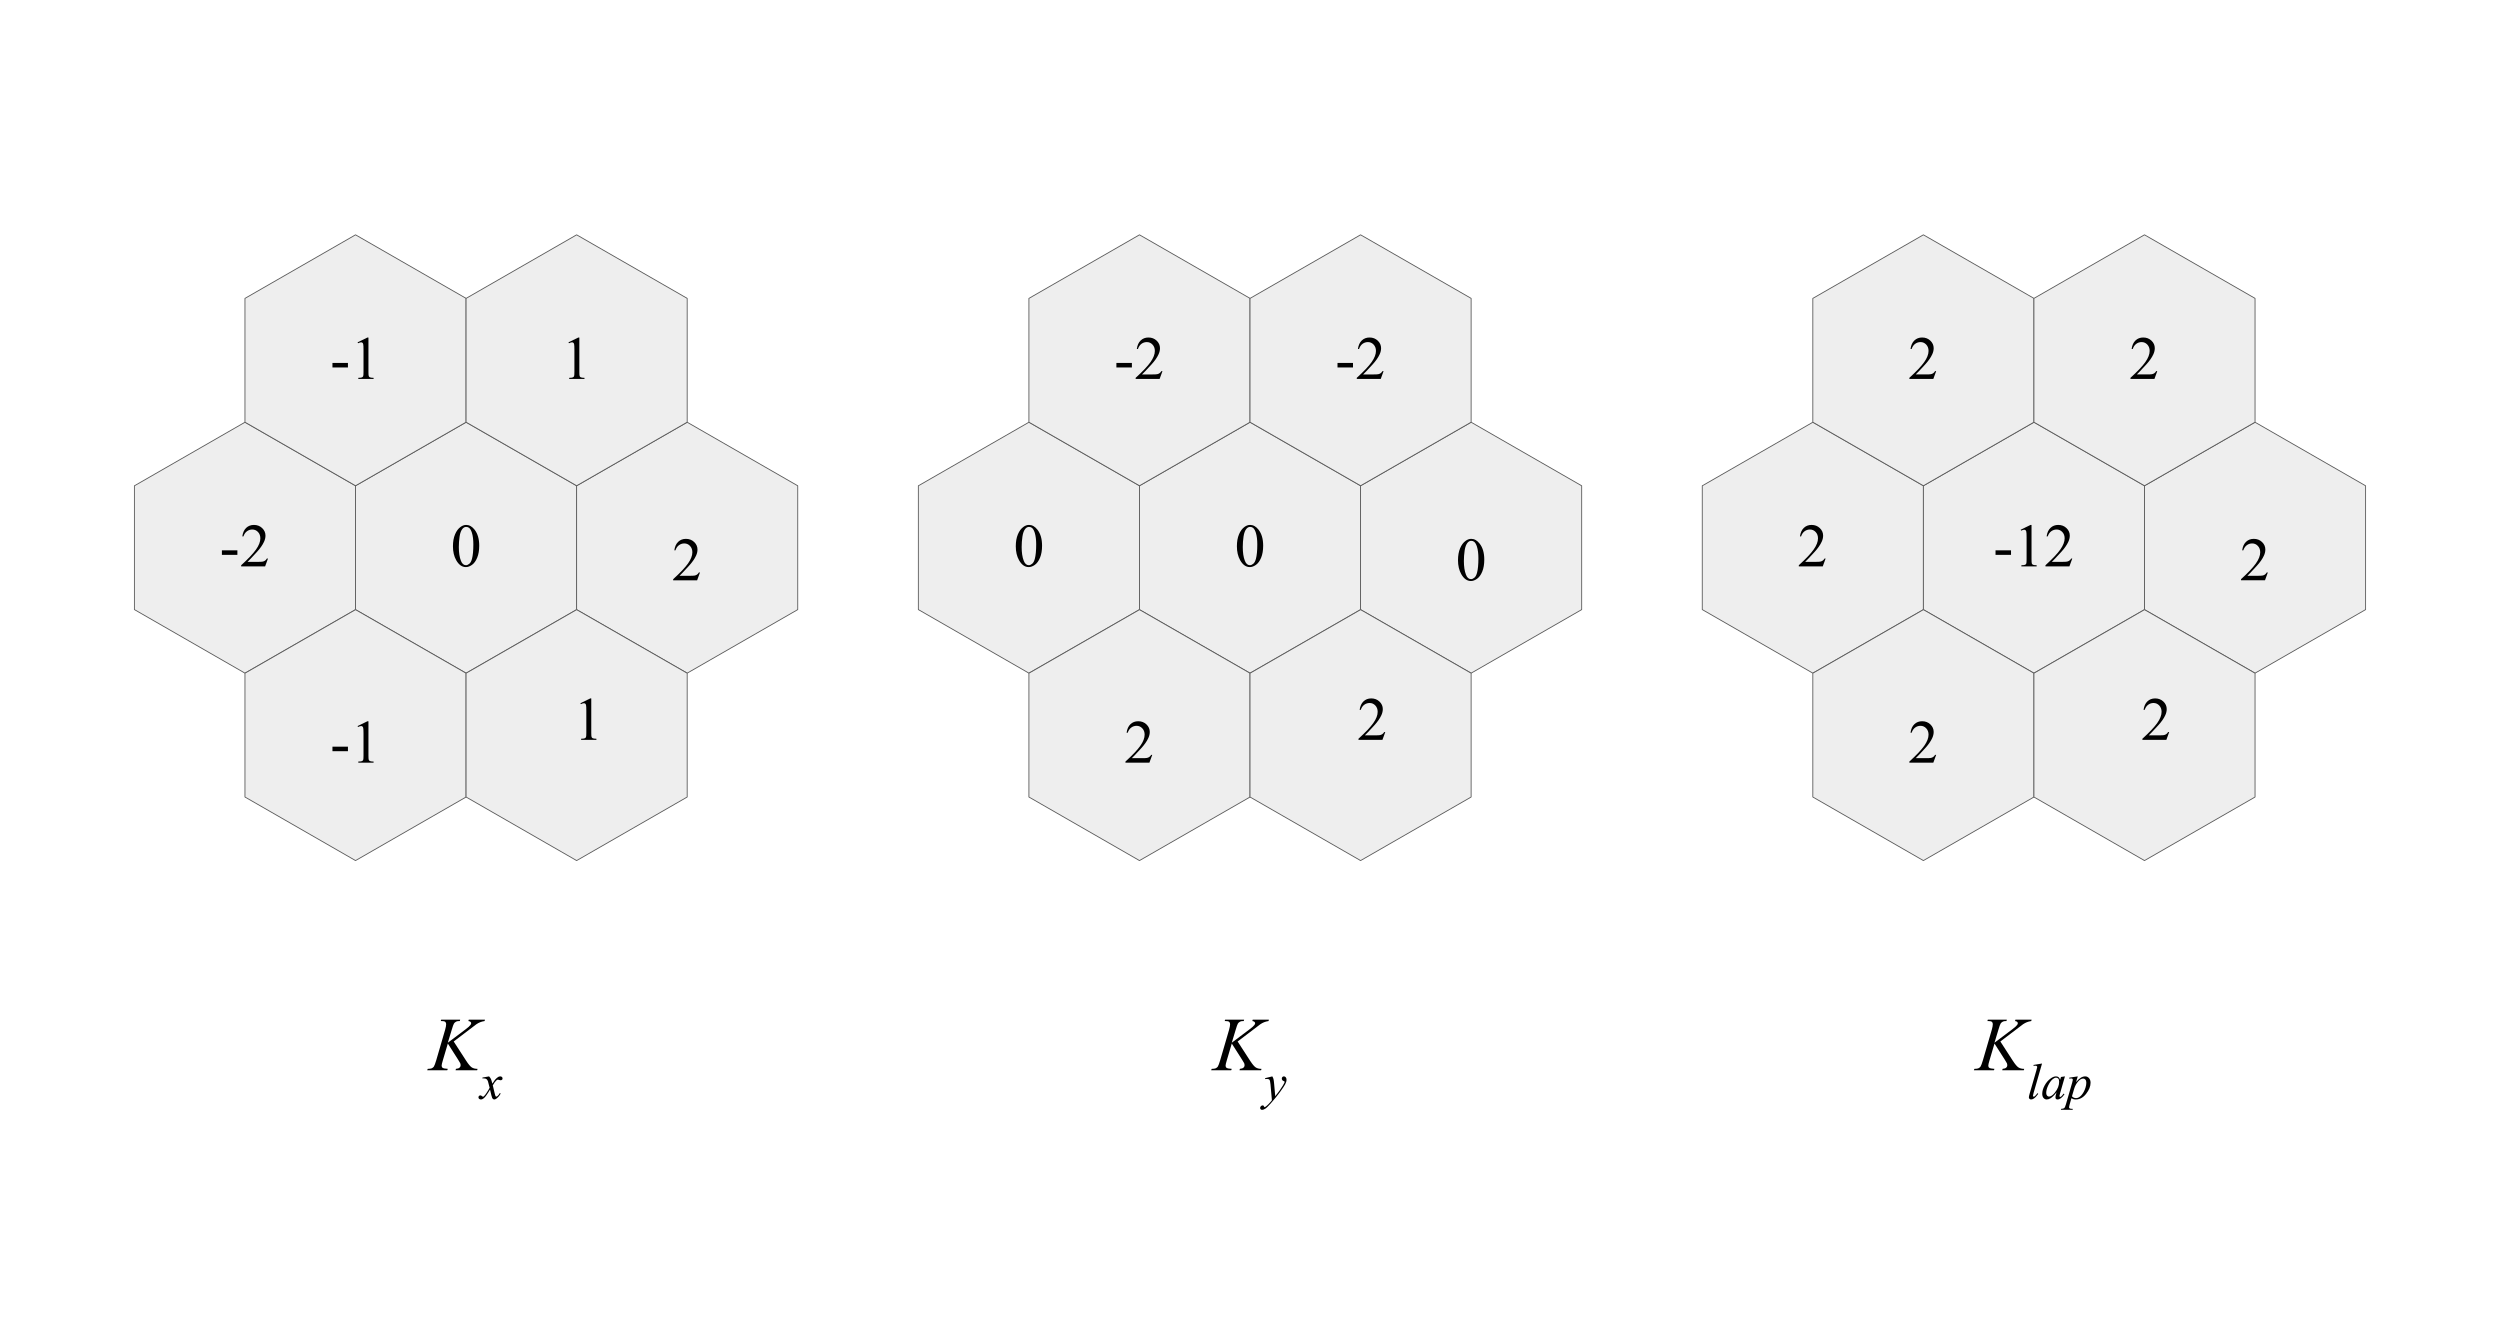 <svg version="1.1" viewBox="0.0 0.0 2880.0 1536.0" fill="none" stroke="none" stroke-linecap="square" stroke-miterlimit="10" xmlns:xlink="http://www.w3.org/1999/xlink" xmlns="http://www.w3.org/2000/svg"><rect x="0.0" y="0.0" width="2880.0" height="1536.0" fill="#808080" stroke="none"/><clipPath id="ga2094819d1_1_0.0"><path d="m0 0l2880.0 0l0 1536.0l-2880.0 0l0 -1536.0z" clip-rule="nonzero"/></clipPath><g clip-path="url(#ga2094819d1_1_0.0)"><path fill="#ffffff" d="m0 0l2880.0 0l0 1536.0l-2880.0 0z" fill-rule="evenodd"/><path fill="#eeeeee" d="m282.197 486.425l127.359 73.211l0 142.626l-127.359 73.211l-127.359 -73.211l0 -142.626z" fill-rule="evenodd"/><path stroke="#595959" stroke-width="1.0" stroke-linejoin="round" stroke-linecap="butt" d="m282.197 486.425l127.359 73.211l0 142.626l-127.359 73.211l-127.359 -73.211l0 -142.626z" fill-rule="evenodd"/><path fill="#eeeeee" d="m536.915 486.425l127.359 73.211l0 142.626l-127.359 73.211l-127.359 -73.211l0 -142.626z" fill-rule="evenodd"/><path stroke="#595959" stroke-width="1.0" stroke-linejoin="round" stroke-linecap="butt" d="m536.915 486.425l127.359 73.211l0 142.626l-127.359 73.211l-127.359 -73.211l0 -142.626z" fill-rule="evenodd"/><path fill="#eeeeee" d="m791.633 486.425l127.359 73.211l0 142.626l-127.359 73.211l-127.359 -73.211l0 -142.626z" fill-rule="evenodd"/><path stroke="#595959" stroke-width="1.0" stroke-linejoin="round" stroke-linecap="butt" d="m791.633 486.425l127.359 73.211l0 142.626l-127.359 73.211l-127.359 -73.211l0 -142.626z" fill-rule="evenodd"/><path fill="#eeeeee" d="m409.556 702.334l127.359 73.211l0 142.626l-127.359 73.211l-127.359 -73.211l0 -142.626z" fill-rule="evenodd"/><path stroke="#595959" stroke-width="1.0" stroke-linejoin="round" stroke-linecap="butt" d="m409.556 702.334l127.359 73.211l0 142.626l-127.359 73.211l-127.359 -73.211l0 -142.626z" fill-rule="evenodd"/><path fill="#eeeeee" d="m664.274 702.334l127.359 73.211l0 142.626l-127.359 73.211l-127.359 -73.211l0 -142.626z" fill-rule="evenodd"/><path stroke="#595959" stroke-width="1.0" stroke-linejoin="round" stroke-linecap="butt" d="m664.274 702.334l127.359 73.211l0 142.626l-127.359 73.211l-127.359 -73.211l0 -142.626z" fill-rule="evenodd"/><path fill="#eeeeee" d="m409.556 270.519l127.359 73.211l0 142.626l-127.359 73.211l-127.359 -73.211l0 -142.626z" fill-rule="evenodd"/><path stroke="#595959" stroke-width="1.0" stroke-linejoin="round" stroke-linecap="butt" d="m409.556 270.519l127.359 73.211l0 142.626l-127.359 73.211l-127.359 -73.211l0 -142.626z" fill-rule="evenodd"/><path fill="#eeeeee" d="m664.274 270.519l127.359 73.211l0 142.626l-127.359 73.211l-127.359 -73.211l0 -142.626z" fill-rule="evenodd"/><path stroke="#595959" stroke-width="1.0" stroke-linejoin="round" stroke-linecap="butt" d="m664.274 270.519l127.359 73.211l0 142.626l-127.359 73.211l-127.359 -73.211l0 -142.626z" fill-rule="evenodd"/><path fill="#000000" fill-opacity="0.0" d="m354.935 359.709l109.243 0l0 105.039l-109.243 0z" fill-rule="evenodd"/><path fill="#000000" d="m382.987 418.096l17.844 0l0 5.203l-17.844 0l0 -5.203zm28.951 -23.734l11.391 -5.562l1.125 0l0 39.5q0 3.938 0.328 4.906q0.328 0.969 1.359 1.484q1.047 0.516 4.219 0.578l0 1.281l-17.594 0l0 -1.281q3.312 -0.062 4.281 -0.562q0.969 -0.5 1.344 -1.344q0.375 -0.844 0.375 -5.062l0 -25.25q0 -5.109 -0.344 -6.547q-0.234 -1.109 -0.875 -1.625q-0.641 -0.516 -1.547 -0.516q-1.266 0 -3.547 1.062l-0.516 -1.062z" fill-rule="nonzero"/><path fill="#000000" fill-opacity="0.0" d="m609.653 359.709l109.243 0l0 105.039l-109.243 0z" fill-rule="evenodd"/><path fill="#000000" d="m654.891 394.361l11.391 -5.562l1.125 0l0 39.5q0 3.938 0.328 4.906q0.328 0.969 1.359 1.484q1.047 0.516 4.219 0.578l0 1.281l-17.594 0l0 -1.281q3.312 -0.062 4.281 -0.562q0.969 -0.5 1.344 -1.344q0.375 -0.844 0.375 -5.062l0 -25.25q0 -5.109 -0.344 -6.547q-0.234 -1.109 -0.875 -1.625q-0.641 -0.516 -1.547 -0.516q-1.266 0 -3.547 1.062l-0.516 -1.062z" fill-rule="nonzero"/><path fill="#000000" fill-opacity="0.0" d="m227.576 575.616l109.243 0l0 105.039l-109.243 0z" fill-rule="evenodd"/><path fill="#000000" d="m255.628 634.003l17.844 0l0 5.203l-17.844 0l0 -5.203zm53.06 9.453l-3.266 9.0l-27.609 0l0 -1.281q12.188 -11.109 17.141 -18.141q4.969 -7.047 4.969 -12.875q0 -4.453 -2.719 -7.312q-2.719 -2.859 -6.516 -2.859q-3.453 0 -6.203 2.016q-2.734 2.016 -4.047 5.922l-1.281 0q0.859 -6.391 4.438 -9.797q3.578 -3.422 8.922 -3.422q5.688 0 9.5 3.656q3.812 3.656 3.812 8.625q0 3.562 -1.656 7.109q-2.547 5.594 -8.281 11.828q-8.594 9.391 -10.734 11.328l12.219 0q3.734 0 5.234 -0.281q1.5 -0.281 2.703 -1.125q1.203 -0.844 2.109 -2.391l1.266 0z" fill-rule="nonzero"/><path fill="#000000" fill-opacity="0.0" d="m737.011 591.665l109.243 0l0 105.039l-109.243 0z" fill-rule="evenodd"/><path fill="#000000" d="m806.36 659.505l-3.266 9.0l-27.609 0l0 -1.281q12.188 -11.109 17.141 -18.141q4.969 -7.047 4.969 -12.875q0 -4.453 -2.719 -7.312q-2.719 -2.859 -6.516 -2.859q-3.453 0 -6.203 2.016q-2.734 2.016 -4.047 5.922l-1.281 0q0.859 -6.391 4.438 -9.797q3.578 -3.422 8.922 -3.422q5.688 0 9.5 3.656q3.812 3.656 3.812 8.625q0 3.562 -1.656 7.109q-2.547 5.594 -8.281 11.828q-8.594 9.391 -10.734 11.328l12.219 0q3.734 0 5.234 -0.281q1.5 -0.281 2.703 -1.125q1.203 -0.844 2.109 -2.391l1.266 0z" fill-rule="nonzero"/><path fill="#000000" fill-opacity="0.0" d="m354.935 801.769l109.243 0l0 105.039l-109.243 0z" fill-rule="evenodd"/><path fill="#000000" d="m382.987 860.156l17.844 0l0 5.203l-17.844 0l0 -5.203zm28.951 -23.734l11.391 -5.562l1.125 0l0 39.5q0 3.938 0.328 4.906q0.328 0.969 1.359 1.484q1.047 0.516 4.219 0.578l0 1.281l-17.594 0l0 -1.281q3.312 -0.062 4.281 -0.562q0.969 -0.5 1.344 -1.344q0.375 -0.844 0.375 -5.062l0 -25.25q0 -5.109 -0.344 -6.547q-0.234 -1.109 -0.875 -1.625q-0.641 -0.516 -1.547 -0.516q-1.266 0 -3.547 1.062l-0.516 -1.062z" fill-rule="nonzero"/><path fill="#000000" fill-opacity="0.0" d="m623.387 775.473l109.243 0l0 105.039l-109.243 0z" fill-rule="evenodd"/><path fill="#000000" d="m668.626 810.126l11.391 -5.562l1.125 0l0 39.5q0 3.938 0.328 4.906q0.328 0.969 1.359 1.484q1.047 0.516 4.219 0.578l0 1.281l-17.594 0l0 -1.281q3.312 -0.062 4.281 -0.562q0.969 -0.5 1.344 -1.344q0.375 -0.844 0.375 -5.062l0 -25.25q0 -5.109 -0.344 -6.547q-0.234 -1.109 -0.875 -1.625q-0.641 -0.516 -1.547 -0.516q-1.266 0 -3.547 1.062l-0.516 -1.062z" fill-rule="nonzero"/><path fill="#000000" fill-opacity="0.0" d="m482.294 575.616l109.243 0l0 105.039l-109.243 0z" fill-rule="evenodd"/><path fill="#000000" d="m521.798 629.347q0 -8.016 2.422 -13.781q2.422 -5.781 6.422 -8.609q3.094 -2.25 6.406 -2.25q5.391 0 9.672 5.484q5.344 6.797 5.344 18.422q0 8.141 -2.344 13.844q-2.344 5.688 -5.984 8.266q-3.641 2.562 -7.031 2.562q-6.688 0 -11.141 -7.906q-3.766 -6.656 -3.766 -16.031zm6.766 0.859q0 9.656 2.391 15.766q1.953 5.141 5.859 5.141q1.859 0 3.859 -1.672q2.0 -1.672 3.031 -5.609q1.594 -5.938 1.594 -16.734q0 -8.0 -1.656 -13.344q-1.234 -3.969 -3.203 -5.625q-1.422 -1.141 -3.422 -1.141q-2.344 0 -4.172 2.109q-2.484 2.859 -3.391 9.0q-0.891 6.141 -0.891 12.109z" fill-rule="nonzero"/><path fill="#eeeeee" d="m1185.3 486.423l127.359 73.211l0 142.626l-127.359 73.211l-127.359 -73.211l0 -142.626z" fill-rule="evenodd"/><path stroke="#595959" stroke-width="1.0" stroke-linejoin="round" stroke-linecap="butt" d="m1185.3 486.423l127.359 73.211l0 142.626l-127.359 73.211l-127.359 -73.211l0 -142.626z" fill-rule="evenodd"/><path fill="#eeeeee" d="m1440.018 486.423l127.359 73.211l0 142.626l-127.359 73.211l-127.359 -73.211l0 -142.626z" fill-rule="evenodd"/><path stroke="#595959" stroke-width="1.0" stroke-linejoin="round" stroke-linecap="butt" d="m1440.018 486.423l127.359 73.211l0 142.626l-127.359 73.211l-127.359 -73.211l0 -142.626z" fill-rule="evenodd"/><path fill="#eeeeee" d="m1694.736 486.423l127.359 73.211l0 142.626l-127.359 73.211l-127.359 -73.211l0 -142.626z" fill-rule="evenodd"/><path stroke="#595959" stroke-width="1.0" stroke-linejoin="round" stroke-linecap="butt" d="m1694.736 486.423l127.359 73.211l0 142.626l-127.359 73.211l-127.359 -73.211l0 -142.626z" fill-rule="evenodd"/><path fill="#eeeeee" d="m1312.659 702.332l127.359 73.211l0 142.626l-127.359 73.211l-127.359 -73.211l0 -142.626z" fill-rule="evenodd"/><path stroke="#595959" stroke-width="1.0" stroke-linejoin="round" stroke-linecap="butt" d="m1312.659 702.332l127.359 73.211l0 142.626l-127.359 73.211l-127.359 -73.211l0 -142.626z" fill-rule="evenodd"/><path fill="#eeeeee" d="m1567.377 702.332l127.359 73.211l0 142.626l-127.359 73.211l-127.359 -73.211l0 -142.626z" fill-rule="evenodd"/><path stroke="#595959" stroke-width="1.0" stroke-linejoin="round" stroke-linecap="butt" d="m1567.377 702.332l127.359 73.211l0 142.626l-127.359 73.211l-127.359 -73.211l0 -142.626z" fill-rule="evenodd"/><path fill="#eeeeee" d="m1312.659 270.518l127.359 73.211l0 142.626l-127.359 73.211l-127.359 -73.211l0 -142.626z" fill-rule="evenodd"/><path stroke="#595959" stroke-width="1.0" stroke-linejoin="round" stroke-linecap="butt" d="m1312.659 270.518l127.359 73.211l0 142.626l-127.359 73.211l-127.359 -73.211l0 -142.626z" fill-rule="evenodd"/><path fill="#eeeeee" d="m1567.377 270.518l127.359 73.211l0 142.626l-127.359 73.211l-127.359 -73.211l0 -142.626z" fill-rule="evenodd"/><path stroke="#595959" stroke-width="1.0" stroke-linejoin="round" stroke-linecap="butt" d="m1567.377 270.518l127.359 73.211l0 142.626l-127.359 73.211l-127.359 -73.211l0 -142.626z" fill-rule="evenodd"/><path fill="#000000" fill-opacity="0.0" d="m1258.037 359.707l109.243 0l0 105.039l-109.243 0z" fill-rule="evenodd"/><path fill="#000000" d="m1286.09 418.094l17.844 0l0 5.203l-17.844 0l0 -5.203zm53.06 9.453l-3.266 9.0l-27.609 0l0 -1.281q12.188 -11.109 17.141 -18.141q4.969 -7.047 4.969 -12.875q0 -4.453 -2.719 -7.312q-2.719 -2.859 -6.516 -2.859q-3.453 0 -6.203 2.016q-2.734 2.016 -4.047 5.922l-1.281 0q0.859 -6.391 4.438 -9.797q3.578 -3.422 8.922 -3.422q5.688 0 9.5 3.656q3.812 3.656 3.812 8.625q0 3.562 -1.656 7.109q-2.547 5.594 -8.281 11.828q-8.594 9.391 -10.734 11.328l12.219 0q3.734 0 5.234 -0.281q1.5 -0.281 2.703 -1.125q1.203 -0.844 2.109 -2.391l1.266 0z" fill-rule="nonzero"/><path fill="#000000" fill-opacity="0.0" d="m1512.755 359.707l109.243 0l0 105.039l-109.243 0z" fill-rule="evenodd"/><path fill="#000000" d="m1540.807 418.094l17.844 0l0 5.203l-17.844 0l0 -5.203zm53.06 9.453l-3.266 9.0l-27.609 0l0 -1.281q12.188 -11.109 17.141 -18.141q4.969 -7.047 4.969 -12.875q0 -4.453 -2.719 -7.312q-2.719 -2.859 -6.516 -2.859q-3.453 0 -6.203 2.016q-2.734 2.016 -4.047 5.922l-1.281 0q0.859 -6.391 4.438 -9.797q3.578 -3.422 8.922 -3.422q5.688 0 9.5 3.656q3.812 3.656 3.812 8.625q0 3.562 -1.656 7.109q-2.547 5.594 -8.281 11.828q-8.594 9.391 -10.734 11.328l12.219 0q3.734 0 5.234 -0.281q1.5 -0.281 2.703 -1.125q1.203 -0.844 2.109 -2.391l1.266 0z" fill-rule="nonzero"/><path fill="#000000" fill-opacity="0.0" d="m1130.678 575.614l109.243 0l0 105.039l-109.243 0z" fill-rule="evenodd"/><path fill="#000000" d="m1170.183 629.345q0 -8.016 2.422 -13.781q2.422 -5.781 6.422 -8.609q3.094 -2.25 6.406 -2.25q5.391 0 9.672 5.484q5.344 6.797 5.344 18.422q0 8.141 -2.344 13.844q-2.344 5.688 -5.984 8.266q-3.641 2.562 -7.031 2.562q-6.688 0 -11.141 -7.906q-3.766 -6.656 -3.766 -16.031zm6.766 0.859q0 9.656 2.391 15.766q1.953 5.141 5.859 5.141q1.859 0 3.859 -1.672q2.0 -1.672 3.031 -5.609q1.594 -5.938 1.594 -16.734q0 -8.0 -1.656 -13.344q-1.234 -3.969 -3.203 -5.625q-1.422 -1.141 -3.422 -1.141q-2.344 0 -4.172 2.109q-2.484 2.859 -3.391 9.0q-0.891 6.141 -0.891 12.109z" fill-rule="nonzero"/><path fill="#000000" fill-opacity="0.0" d="m1640.114 591.663l109.243 0l0 105.039l-109.243 0z" fill-rule="evenodd"/><path fill="#000000" d="m1679.619 645.394q0 -8.016 2.422 -13.781q2.422 -5.781 6.422 -8.609q3.094 -2.25 6.406 -2.25q5.391 0 9.672 5.484q5.344 6.797 5.344 18.422q0 8.141 -2.344 13.844q-2.344 5.688 -5.984 8.266q-3.641 2.562 -7.031 2.562q-6.688 0 -11.141 -7.906q-3.766 -6.656 -3.766 -16.031zm6.766 0.859q0 9.656 2.391 15.766q1.953 5.141 5.859 5.141q1.859 0 3.859 -1.672q2.0 -1.672 3.031 -5.609q1.594 -5.938 1.594 -16.734q0 -8.0 -1.656 -13.344q-1.234 -3.969 -3.203 -5.625q-1.422 -1.141 -3.422 -1.141q-2.344 0 -4.172 2.109q-2.484 2.859 -3.391 9.0q-0.891 6.141 -0.891 12.109z" fill-rule="nonzero"/><path fill="#000000" fill-opacity="0.0" d="m1258.037 801.768l109.243 0l0 105.039l-109.243 0z" fill-rule="evenodd"/><path fill="#000000" d="m1327.385 869.608l-3.266 9.0l-27.609 0l0 -1.281q12.188 -11.109 17.141 -18.141q4.969 -7.047 4.969 -12.875q0 -4.453 -2.719 -7.312q-2.719 -2.859 -6.516 -2.859q-3.453 0 -6.203 2.016q-2.734 2.016 -4.047 5.922l-1.281 0q0.859 -6.391 4.438 -9.797q3.578 -3.422 8.922 -3.422q5.688 0 9.5 3.656q3.812 3.656 3.812 8.625q0 3.562 -1.656 7.109q-2.547 5.594 -8.281 11.828q-8.594 9.391 -10.734 11.328l12.219 0q3.734 0 5.234 -0.281q1.5 -0.281 2.703 -1.125q1.203 -0.844 2.109 -2.391l1.266 0z" fill-rule="nonzero"/><path fill="#000000" fill-opacity="0.0" d="m1526.49 775.472l109.243 0l0 105.039l-109.243 0z" fill-rule="evenodd"/><path fill="#000000" d="m1595.838 843.312l-3.266 9.0l-27.609 0l0 -1.281q12.188 -11.109 17.141 -18.141q4.969 -7.047 4.969 -12.875q0 -4.453 -2.719 -7.312q-2.719 -2.859 -6.516 -2.859q-3.453 0 -6.203 2.016q-2.734 2.016 -4.047 5.922l-1.281 0q0.859 -6.391 4.438 -9.797q3.578 -3.422 8.922 -3.422q5.688 0 9.5 3.656q3.812 3.656 3.812 8.625q0 3.562 -1.656 7.109q-2.547 5.594 -8.281 11.828q-8.594 9.391 -10.734 11.328l12.219 0q3.734 0 5.234 -0.281q1.5 -0.281 2.703 -1.125q1.203 -0.844 2.109 -2.391l1.266 0z" fill-rule="nonzero"/><path fill="#000000" fill-opacity="0.0" d="m1385.396 575.614l109.243 0l0 105.039l-109.243 0z" fill-rule="evenodd"/><path fill="#000000" d="m1424.901 629.345q0 -8.016 2.422 -13.781q2.422 -5.781 6.422 -8.609q3.094 -2.25 6.406 -2.25q5.391 0 9.672 5.484q5.344 6.797 5.344 18.422q0 8.141 -2.344 13.844q-2.344 5.688 -5.984 8.266q-3.641 2.562 -7.031 2.562q-6.688 0 -11.141 -7.906q-3.766 -6.656 -3.766 -16.031zm6.766 0.859q0 9.656 2.391 15.766q1.953 5.141 5.859 5.141q1.859 0 3.859 -1.672q2.0 -1.672 3.031 -5.609q1.594 -5.938 1.594 -16.734q0 -8.0 -1.656 -13.344q-1.234 -3.969 -3.203 -5.625q-1.422 -1.141 -3.422 -1.141q-2.344 0 -4.172 2.109q-2.484 2.859 -3.391 9.0q-0.891 6.141 -0.891 12.109z" fill-rule="nonzero"/><path fill="#eeeeee" d="m2088.369 486.423l127.359 73.211l0 142.626l-127.359 73.211l-127.359 -73.211l0 -142.626z" fill-rule="evenodd"/><path stroke="#595959" stroke-width="1.0" stroke-linejoin="round" stroke-linecap="butt" d="m2088.369 486.423l127.359 73.211l0 142.626l-127.359 73.211l-127.359 -73.211l0 -142.626z" fill-rule="evenodd"/><path fill="#eeeeee" d="m2343.086 486.423l127.359 73.211l0 142.626l-127.359 73.211l-127.359 -73.211l0 -142.626z" fill-rule="evenodd"/><path stroke="#595959" stroke-width="1.0" stroke-linejoin="round" stroke-linecap="butt" d="m2343.086 486.423l127.359 73.211l0 142.626l-127.359 73.211l-127.359 -73.211l0 -142.626z" fill-rule="evenodd"/><path fill="#eeeeee" d="m2597.804 486.423l127.359 73.211l0 142.626l-127.359 73.211l-127.359 -73.211l0 -142.626z" fill-rule="evenodd"/><path stroke="#595959" stroke-width="1.0" stroke-linejoin="round" stroke-linecap="butt" d="m2597.804 486.423l127.359 73.211l0 142.626l-127.359 73.211l-127.359 -73.211l0 -142.626z" fill-rule="evenodd"/><path fill="#eeeeee" d="m2215.727 702.332l127.359 73.211l0 142.626l-127.359 73.211l-127.359 -73.211l0 -142.626z" fill-rule="evenodd"/><path stroke="#595959" stroke-width="1.0" stroke-linejoin="round" stroke-linecap="butt" d="m2215.727 702.332l127.359 73.211l0 142.626l-127.359 73.211l-127.359 -73.211l0 -142.626z" fill-rule="evenodd"/><path fill="#eeeeee" d="m2470.445 702.332l127.359 73.211l0 142.626l-127.359 73.211l-127.359 -73.211l0 -142.626z" fill-rule="evenodd"/><path stroke="#595959" stroke-width="1.0" stroke-linejoin="round" stroke-linecap="butt" d="m2470.445 702.332l127.359 73.211l0 142.626l-127.359 73.211l-127.359 -73.211l0 -142.626z" fill-rule="evenodd"/><path fill="#eeeeee" d="m2215.727 270.518l127.359 73.211l0 142.626l-127.359 73.211l-127.359 -73.211l0 -142.626z" fill-rule="evenodd"/><path stroke="#595959" stroke-width="1.0" stroke-linejoin="round" stroke-linecap="butt" d="m2215.727 270.518l127.359 73.211l0 142.626l-127.359 73.211l-127.359 -73.211l0 -142.626z" fill-rule="evenodd"/><path fill="#eeeeee" d="m2470.445 270.518l127.359 73.211l0 142.626l-127.359 73.211l-127.359 -73.211l0 -142.626z" fill-rule="evenodd"/><path stroke="#595959" stroke-width="1.0" stroke-linejoin="round" stroke-linecap="butt" d="m2470.445 270.518l127.359 73.211l0 142.626l-127.359 73.211l-127.359 -73.211l0 -142.626z" fill-rule="evenodd"/><path fill="#000000" fill-opacity="0.0" d="m2161.106 359.707l109.243 0l0 105.039l-109.243 0z" fill-rule="evenodd"/><path fill="#000000" d="m2230.454 427.547l-3.266 9.0l-27.609 0l0 -1.281q12.188 -11.109 17.141 -18.141q4.969 -7.047 4.969 -12.875q0 -4.453 -2.719 -7.312q-2.719 -2.859 -6.516 -2.859q-3.453 0 -6.203 2.016q-2.734 2.016 -4.047 5.922l-1.281 0q0.859 -6.391 4.438 -9.797q3.578 -3.422 8.922 -3.422q5.688 0 9.5 3.656q3.812 3.656 3.812 8.625q0 3.562 -1.656 7.109q-2.547 5.594 -8.281 11.828q-8.594 9.391 -10.734 11.328l12.219 0q3.734 0 5.234 -0.281q1.5 -0.281 2.703 -1.125q1.203 -0.844 2.109 -2.391l1.266 0z" fill-rule="nonzero"/><path fill="#000000" fill-opacity="0.0" d="m2415.824 359.707l109.243 0l0 105.039l-109.243 0z" fill-rule="evenodd"/><path fill="#000000" d="m2485.172 427.547l-3.266 9.0l-27.609 0l0 -1.281q12.188 -11.109 17.141 -18.141q4.969 -7.047 4.969 -12.875q0 -4.453 -2.719 -7.312q-2.719 -2.859 -6.516 -2.859q-3.453 0 -6.203 2.016q-2.734 2.016 -4.047 5.922l-1.281 0q0.859 -6.391 4.438 -9.797q3.578 -3.422 8.922 -3.422q5.688 0 9.5 3.656q3.812 3.656 3.812 8.625q0 3.562 -1.656 7.109q-2.547 5.594 -8.281 11.828q-8.594 9.391 -10.734 11.328l12.219 0q3.734 0 5.234 -0.281q1.5 -0.281 2.703 -1.125q1.203 -0.844 2.109 -2.391l1.266 0z" fill-rule="nonzero"/><path fill="#000000" fill-opacity="0.0" d="m2033.747 575.614l109.243 0l0 105.039l-109.243 0z" fill-rule="evenodd"/><path fill="#000000" d="m2103.095 643.454l-3.266 9.0l-27.609 0l0 -1.281q12.188 -11.109 17.141 -18.141q4.969 -7.047 4.969 -12.875q0 -4.453 -2.719 -7.312q-2.719 -2.859 -6.516 -2.859q-3.453 0 -6.203 2.016q-2.734 2.016 -4.047 5.922l-1.281 0q0.859 -6.391 4.438 -9.797q3.578 -3.422 8.922 -3.422q5.688 0 9.5 3.656q3.812 3.656 3.812 8.625q0 3.562 -1.656 7.109q-2.547 5.594 -8.281 11.828q-8.594 9.391 -10.734 11.328l12.219 0q3.734 0 5.234 -0.281q1.5 -0.281 2.703 -1.125q1.203 -0.844 2.109 -2.391l1.266 0z" fill-rule="nonzero"/><path fill="#000000" fill-opacity="0.0" d="m2543.183 591.663l109.243 0l0 105.039l-109.243 0z" fill-rule="evenodd"/><path fill="#000000" d="m2612.531 659.503l-3.266 9.0l-27.609 0l0 -1.281q12.188 -11.109 17.141 -18.141q4.969 -7.047 4.969 -12.875q0 -4.453 -2.719 -7.312q-2.719 -2.859 -6.516 -2.859q-3.453 0 -6.203 2.016q-2.734 2.016 -4.047 5.922l-1.281 0q0.859 -6.391 4.438 -9.797q3.578 -3.422 8.922 -3.422q5.688 0 9.5 3.656q3.812 3.656 3.812 8.625q0 3.562 -1.656 7.109q-2.547 5.594 -8.281 11.828q-8.594 9.391 -10.734 11.328l12.219 0q3.734 0 5.234 -0.281q1.5 -0.281 2.703 -1.125q1.203 -0.844 2.109 -2.391l1.266 0z" fill-rule="nonzero"/><path fill="#000000" fill-opacity="0.0" d="m2161.106 801.768l109.243 0l0 105.039l-109.243 0z" fill-rule="evenodd"/><path fill="#000000" d="m2230.454 869.608l-3.266 9.0l-27.609 0l0 -1.281q12.188 -11.109 17.141 -18.141q4.969 -7.047 4.969 -12.875q0 -4.453 -2.719 -7.312q-2.719 -2.859 -6.516 -2.859q-3.453 0 -6.203 2.016q-2.734 2.016 -4.047 5.922l-1.281 0q0.859 -6.391 4.438 -9.797q3.578 -3.422 8.922 -3.422q5.688 0 9.5 3.656q3.812 3.656 3.812 8.625q0 3.562 -1.656 7.109q-2.547 5.594 -8.281 11.828q-8.594 9.391 -10.734 11.328l12.219 0q3.734 0 5.234 -0.281q1.5 -0.281 2.703 -1.125q1.203 -0.844 2.109 -2.391l1.266 0z" fill-rule="nonzero"/><path fill="#000000" fill-opacity="0.0" d="m2429.558 775.472l109.243 0l0 105.039l-109.243 0z" fill-rule="evenodd"/><path fill="#000000" d="m2498.907 843.312l-3.266 9.0l-27.609 0l0 -1.281q12.188 -11.109 17.141 -18.141q4.969 -7.047 4.969 -12.875q0 -4.453 -2.719 -7.312q-2.719 -2.859 -6.516 -2.859q-3.453 0 -6.203 2.016q-2.734 2.016 -4.047 5.922l-1.281 0q0.859 -6.391 4.438 -9.797q3.578 -3.422 8.922 -3.422q5.688 0 9.5 3.656q3.812 3.656 3.812 8.625q0 3.562 -1.656 7.109q-2.547 5.594 -8.281 11.828q-8.594 9.391 -10.734 11.328l12.219 0q3.734 0 5.234 -0.281q1.5 -0.281 2.703 -1.125q1.203 -0.844 2.109 -2.391l1.266 0z" fill-rule="nonzero"/><path fill="#000000" fill-opacity="0.0" d="m2268.85 575.614l148.473 0l0 105.039l-148.473 0z" fill-rule="evenodd"/><path fill="#000000" d="m2298.853 634.001l17.844 0l0 5.203l-17.844 0l0 -5.203zm28.951 -23.734l11.391 -5.562l1.125 0l0 39.5q0 3.938 0.328 4.906q0.328 0.969 1.359 1.484q1.047 0.516 4.219 0.578l0 1.281l-17.594 0l0 -1.281q3.312 -0.062 4.281 -0.562q0.969 -0.5 1.344 -1.344q0.375 -0.844 0.375 -5.062l0 -25.25q0 -5.109 -0.344 -6.547q-0.234 -1.109 -0.875 -1.625q-0.641 -0.516 -1.547 -0.516q-1.266 0 -3.547 1.062l-0.516 -1.062zm59.438 33.188l-3.266 9.0l-27.609 0l0 -1.281q12.188 -11.109 17.141 -18.141q4.969 -7.047 4.969 -12.875q0 -4.453 -2.719 -7.312q-2.719 -2.859 -6.516 -2.859q-3.453 0 -6.203 2.016q-2.734 2.016 -4.047 5.922l-1.281 0q0.859 -6.391 4.438 -9.797q3.578 -3.422 8.922 -3.422q5.688 0 9.5 3.656q3.812 3.656 3.812 8.625q0 3.562 -1.656 7.109q-2.547 5.594 -8.281 11.828q-8.594 9.391 -10.734 11.328l12.219 0q3.734 0 5.234 -0.281q1.5 -0.281 2.703 -1.125q1.203 -0.844 2.109 -2.391l1.266 0z" fill-rule="nonzero"/><path fill="#000000" fill-opacity="0.0" d="m451.198 1139.434l171.433 0l0 126.047l-171.433 0z" fill-rule="evenodd"/><path fill="#000000" d="m522.659 1199.789l14.438 22.297q3.859 5.922 6.391 7.578q2.547 1.656 6.672 1.656l-0.484 1.594l-24.828 0l0.391 -1.594q2.953 -0.297 4.172 -1.406q1.234 -1.125 1.234 -2.547q0 -1.281 -0.422 -2.484q-0.344 -0.859 -2.5 -4.219l-11.812 -18.516l-5.719 19.297q-1.422 4.641 -1.422 6.219q0 1.641 1.203 2.5q1.203 0.859 5.937 1.156l-0.688 1.594l-23.031 0l0.547 -1.594q3.359 -0.078 4.516 -0.594q1.719 -0.781 2.547 -1.984q1.109 -1.766 2.75 -7.297l10.266 -35.203q1.156 -4.031 1.156 -6.484q0 -1.719 -1.094 -2.609q-1.094 -0.906 -4.281 -0.906l-0.859 0l0.516 -1.594l21.875 0l-0.422 1.594q-2.719 -0.047 -4.047 0.594q-1.844 0.906 -2.703 2.328q-0.859 1.406 -2.531 7.078l-4.516 14.953l20.703 -15.594q4.125 -3.094 5.422 -4.891q0.766 -1.125 0.766 -2.031q0 -0.766 -0.797 -1.5q-0.781 -0.734 -2.422 -0.938l0.438 -1.594l18.641 0l-0.391 1.594q-3.047 0.516 -5.141 1.359q-2.078 0.828 -4.266 2.281q-0.641 0.438 -8.375 6.359l-17.828 13.547z" fill-rule="nonzero"/><path fill="#000000" d="m563.417 1239.993q1.406 1.484 2.125 2.984q0.516 1.031 1.688 5.406l2.516 -3.781q1.0 -1.375 2.438 -2.609q1.438 -1.25 2.516 -1.719q0.688 -0.281 1.516 -0.281q1.234 0 1.969 0.656q0.734 0.656 0.734 1.609q0 1.094 -0.438 1.484q-0.797 0.719 -1.828 0.719q-0.609 0 -1.297 -0.25q-1.344 -0.469 -1.797 -0.469q-0.688 0 -1.641 0.812q-1.766 1.484 -4.234 5.75l2.344 9.859q0.547 2.25 0.922 2.703q0.375 0.438 0.75 0.438q0.594 0 1.406 -0.656q1.562 -1.312 2.688 -3.438l1.0 0.516q-1.797 3.375 -4.578 5.609q-1.578 1.266 -2.672 1.266q-1.594 0 -2.547 -1.797q-0.594 -1.125 -2.484 -9.625q-4.469 7.75 -7.172 9.984q-1.734 1.438 -3.375 1.438q-1.141 0 -2.094 -0.828q-0.688 -0.625 -0.688 -1.688q0 -0.953 0.641 -1.578q0.625 -0.625 1.547 -0.625q0.906 0 1.938 0.906q0.75 0.656 1.156 0.656q0.344 0 0.875 -0.453q1.359 -1.094 3.672 -4.703q2.328 -3.609 3.031 -5.203q-1.766 -6.969 -1.906 -7.359q-0.672 -1.859 -1.734 -2.625q-1.047 -0.781 -3.109 -0.781q-0.656 0 -1.516 0.047l0 -1.031l7.641 -1.344z" fill-rule="nonzero"/><path fill="#000000" fill-opacity="0.0" d="m1354.301 1139.434l171.433 0l0 126.047l-171.433 0z" fill-rule="evenodd"/><path fill="#000000" d="m1425.762 1199.789l14.438 22.297q3.859 5.922 6.391 7.578q2.547 1.656 6.672 1.656l-0.484 1.594l-24.828 0l0.391 -1.594q2.953 -0.297 4.172 -1.406q1.234 -1.125 1.234 -2.547q0 -1.281 -0.422 -2.484q-0.344 -0.859 -2.5 -4.219l-11.812 -18.516l-5.719 19.297q-1.422 4.641 -1.422 6.219q0 1.641 1.203 2.5q1.203 0.859 5.938 1.156l-0.688 1.594l-23.031 0l0.547 -1.594q3.359 -0.078 4.516 -0.594q1.719 -0.781 2.547 -1.984q1.109 -1.766 2.75 -7.297l10.266 -35.203q1.156 -4.031 1.156 -6.484q0 -1.719 -1.094 -2.609q-1.094 -0.906 -4.281 -0.906l-0.859 0l0.516 -1.594l21.875 0l-0.422 1.594q-2.719 -0.047 -4.047 0.594q-1.844 0.906 -2.703 2.328q-0.859 1.406 -2.531 7.078l-4.516 14.953l20.703 -15.594q4.125 -3.094 5.422 -4.891q0.766 -1.125 0.766 -2.031q0 -0.766 -0.797 -1.5q-0.781 -0.734 -2.422 -0.938l0.438 -1.594l18.641 0l-0.391 1.594q-3.047 0.516 -5.141 1.359q-2.078 0.828 -4.266 2.281q-0.641 0.438 -8.375 6.359l-17.828 13.547z" fill-rule="nonzero"/><path fill="#000000" d="m1465.723 1239.993q0.969 1.656 1.344 3.109q0.375 1.453 0.75 5.688l1.25 14.094q1.719 -2.062 4.984 -6.531q1.578 -2.188 3.891 -5.938q1.406 -2.281 1.719 -3.203q0.172 -0.453 0.172 -0.938q0 -0.328 -0.203 -0.516q-0.188 -0.203 -1.031 -0.469q-0.844 -0.281 -1.406 -1.016q-0.562 -0.734 -0.562 -1.672q0 -1.172 0.688 -1.891q0.688 -0.719 1.719 -0.719q1.266 0 2.141 1.047q0.891 1.047 0.891 2.875q0 2.266 -1.547 5.172q-1.547 2.906 -5.953 8.922q-4.406 6.016 -10.688 13.125q-4.312 4.891 -6.406 6.156q-2.094 1.281 -3.578 1.281q-0.891 0 -1.562 -0.672q-0.672 -0.672 -0.672 -1.562q0 -1.109 0.938 -2.031q0.922 -0.922 2.016 -0.922q0.562 0 0.938 0.266q0.234 0.141 0.5 0.812q0.266 0.672 0.5 0.906q0.141 0.141 0.344 0.141q0.172 0 0.609 -0.281q1.562 -0.984 3.656 -3.094q2.75 -2.812 4.078 -4.594l-1.609 -18.156q-0.406 -4.484 -1.203 -5.453q-0.797 -0.984 -2.688 -0.984q-0.609 0 -2.156 0.172l-0.25 -1.062l8.391 -2.062z" fill-rule="nonzero"/><path fill="#000000" fill-opacity="0.0" d="m2257.404 1139.434l171.433 0l0 126.047l-171.433 0z" fill-rule="evenodd"/><path fill="#000000" d="m2304.406 1199.789l14.438 22.297q3.859 5.922 6.391 7.578q2.547 1.656 6.672 1.656l-0.484 1.594l-24.828 0l0.391 -1.594q2.953 -0.297 4.172 -1.406q1.234 -1.125 1.234 -2.547q0 -1.281 -0.422 -2.484q-0.344 -0.859 -2.5 -4.219l-11.812 -18.516l-5.719 19.297q-1.422 4.641 -1.422 6.219q0 1.641 1.203 2.5q1.203 0.859 5.938 1.156l-0.688 1.594l-23.031 0l0.547 -1.594q3.359 -0.078 4.516 -0.594q1.719 -0.781 2.547 -1.984q1.109 -1.766 2.75 -7.297l10.266 -35.203q1.156 -4.031 1.156 -6.484q0 -1.719 -1.094 -2.609q-1.094 -0.906 -4.281 -0.906l-0.859 0l0.516 -1.594l21.875 0l-0.422 1.594q-2.719 -0.047 -4.047 0.594q-1.844 0.906 -2.703 2.328q-0.859 1.406 -2.531 7.078l-4.516 14.953l20.703 -15.594q4.125 -3.094 5.422 -4.891q0.766 -1.125 0.766 -2.031q0 -0.766 -0.797 -1.5q-0.781 -0.734 -2.422 -0.938l0.438 -1.594l18.641 0l-0.391 1.594q-3.047 0.516 -5.141 1.359q-2.078 0.828 -4.266 2.281q-0.641 0.438 -8.375 6.359l-17.828 13.547z" fill-rule="nonzero"/><path fill="#000000" d="m2352.429 1225.18l-9.797 34.094q-0.703 2.547 -0.703 3.125q0 0.422 0.266 0.719q0.266 0.281 0.672 0.281q0.547 0 1.172 -0.484q1.5 -1.188 3.125 -3.641l0.859 0.891q-2.719 3.828 -5.016 5.344q-1.688 1.094 -3.203 1.094q-1.094 0 -1.828 -0.734q-0.719 -0.75 -0.719 -1.734q0 -1.031 0.906 -4.234l7.766 -26.859q0.953 -3.297 0.953 -3.781q0 -0.688 -0.547 -1.125q-0.547 -0.453 -1.688 -0.453q-0.656 0 -2.016 0.203l0 -1.062l9.797 -1.641zm26.39 14.812l-5.594 19.422l-0.625 2.609q-0.094 0.375 -0.094 0.625q0 0.453 0.297 0.797q0.219 0.266 0.562 0.266q0.375 0 0.984 -0.453q1.109 -0.844 2.969 -3.438l0.984 0.688q-1.984 2.969 -4.078 4.531q-2.094 1.562 -3.859 1.562q-1.234 0 -1.859 -0.625q-0.609 -0.609 -0.609 -1.781q0 -1.406 0.625 -3.688l0.609 -2.156q-3.75 4.906 -6.906 6.844q-2.266 1.406 -4.438 1.406q-2.094 0 -3.609 -1.734q-1.516 -1.734 -1.516 -4.766q0 -4.562 2.734 -9.609q2.734 -5.062 6.953 -8.094q3.281 -2.406 6.203 -2.406q1.75 0 2.906 0.922q1.172 0.906 1.766 3.031l1.031 -3.266l4.562 -0.688zm-10.203 1.484q-1.828 0 -3.891 1.719q-2.922 2.438 -5.203 7.219q-2.281 4.781 -2.281 8.656q0 1.953 0.969 3.078q0.984 1.125 2.25 1.125q3.109 0 6.781 -4.609q4.891 -6.125 4.891 -12.562q0 -2.438 -0.953 -3.531q-0.938 -1.094 -2.562 -1.094zm24.969 -1.484l-1.969 6.594q3.125 -3.672 5.562 -5.125q2.453 -1.469 5.0 -1.469q2.547 0 4.344 2.031q1.812 2.016 1.812 5.25q0 6.297 -5.125 12.812q-5.125 6.516 -11.938 6.516q-1.438 0 -2.547 -0.312q-1.094 -0.312 -2.469 -1.125l-2.094 7.391q-0.625 2.188 -0.625 2.844q0 0.625 0.328 1.062q0.328 0.453 1.062 0.688q0.75 0.25 2.969 0.25l-0.266 1.062l-13.484 0l0.281 -1.062q2.672 -0.109 3.609 -0.922q0.922 -0.797 1.953 -4.438l7.234 -25.078q0.672 -2.391 0.672 -2.953q0 -0.781 -0.453 -1.203q-0.438 -0.438 -1.359 -0.438q-0.828 0 -2.312 0.203l0 -1.109l9.812 -1.469zm-6.672 22.922q1.781 2.109 4.781 2.109q1.5 0 3.047 -0.828q1.547 -0.828 3.016 -2.453q1.469 -1.641 2.641 -3.766q1.188 -2.141 2.109 -5.031q0.938 -2.891 0.938 -5.734q0 -2.297 -1.047 -3.5q-1.047 -1.219 -2.453 -1.219q-3.094 0 -6.109 3.547q-3.016 3.547 -4.422 8.297l-2.5 8.578z" fill-rule="nonzero"/></g></svg>